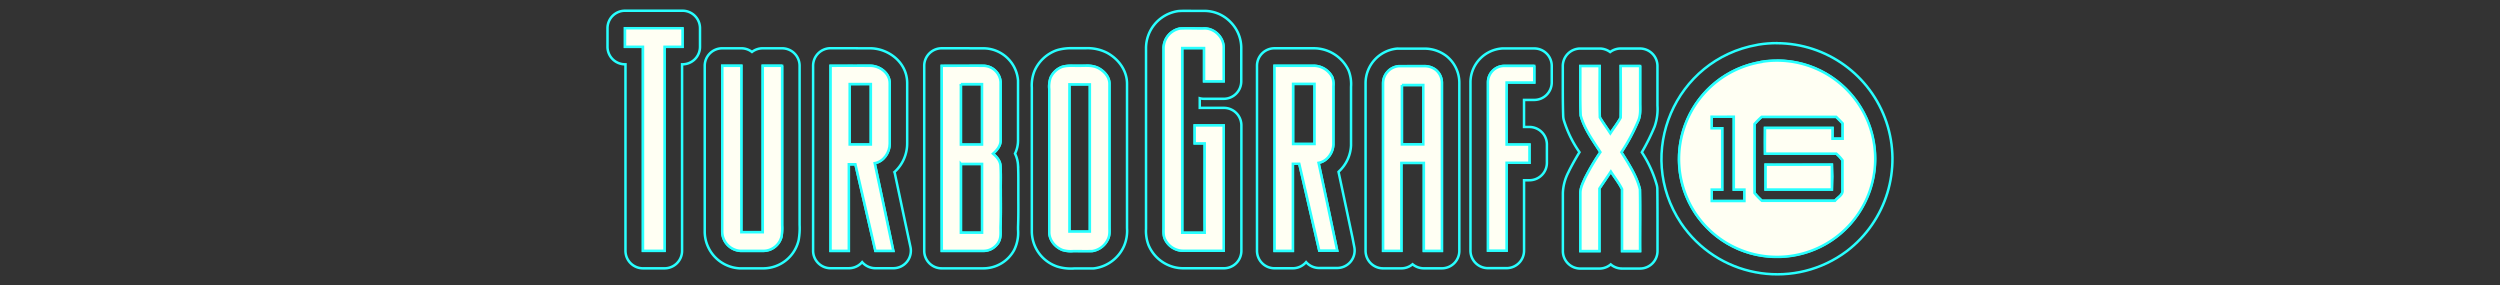 <?xml version="1.0" encoding="UTF-8" standalone="no"?>
<svg
   xmlns:dc="http://purl.org/dc/elements/1.1/"
   xmlns:cc="http://creativecommons.org/ns#"
   xmlns:rdf="http://www.w3.org/1999/02/22-rdf-syntax-ns#"
   xmlns:svg="http://www.w3.org/2000/svg"
   xmlns="http://www.w3.org/2000/svg"
   xmlns:sodipodi="http://sodipodi.sourceforge.net/DTD/sodipodi-0.dtd"
   xmlns:inkscape="http://www.inkscape.org/namespaces/inkscape"
   id="Layer_1"
   data-name="Layer 1"
   viewBox="0 0 1000 114"
   version="1.1"
   sodipodi:docname="logo.svg"
   inkscape:version="0.92.4 (5da689c313, 2019-01-14)">
  <rect x="0" y="0" width="1000" height="114" fill="#333333" stroke="none"/>
  <defs
     id="defs55" />
  <sodipodi:namedview
     pagecolor="#ffffff"
     bordercolor="#666666"
     borderopacity="1"
     objecttolerance="10"
     gridtolerance="10"
     guidetolerance="10"
     inkscape:pageopacity="0"
     inkscape:pageshadow="2"
     inkscape:window-width="1920"
     inkscape:window-height="1017"
     id="namedview53"
     showgrid="false"
     inkscape:pagecheckerboard="true"
     inkscape:zoom="1.6065466"
     inkscape:cx="426.86834"
     inkscape:cy="57"
     inkscape:window-x="-8"
     inkscape:window-y="-8"
     inkscape:window-maximized="1"
     inkscape:current-layer="Layer_1" />
  <title
     id="title2">logo</title>
  <g
     id="g903">
    <path
       sodipodi:nodetypes="cscccccccccccccccccccccccccccccccccccccccccsccccccccc"
       inkscape:connector-curvature="0"
       style="fill:none;fill-opacity:1;stroke:#28ffff;stroke-opacity:1"
       id="path4"
       d="m 710.73,24.25 c 29.172,-0.013 48.152,30.685 35.104,56.776 C 732.787,107.117 696.84,110.348 679.35,87 678.96,86.47 678.58,85.94 678.21,85.39 662.382,61.617 676.379,29.434 704.56,24.8 v 0 c 2.041,-0.317 4.104,-0.478 6.17,-0.48 m -26.08,27 h 4.22 v 24.52 h -4.18 v 4.57 h 13.08 v -4.57 h -4.24 V 46.69 h -7.1 -1.78 v 4.54 M 701.8,49.6 v 0 c 0,9.19 -0.06,18.39 0,27.6 0.902,1.107 1.889,2.144 2.95,3.1 H 734 c 1.07,-1.39 3.34,-2.33 3,-4.38 V 64.11 c -0.713,-0.98 -1.539,-1.872 -2.46,-2.66 H 706 c -0.06,-3.42 0,-6.85 0,-10.27 h 27 v 4.29 h 4.07 v -6.1 c -0.84,-0.92 -1.72,-1.76 -2.58,-2.62 h -29.84 c -1.011,0.886 -1.964,1.839 -2.85,2.85 m 8.93,-32.35 c -2.431,4.92e-4 -4.859,0.191 -7.26,0.57 -0.195,0.029 -0.389,0.069 -0.58,0.12 -32.899,5.806 -49.02,43.47 -30.51,71.28 0.46,0.67 0.91,1.31 1.37,1.93 15.381,20.521 44.491,24.677 65,9.28 v 0 C 754.535,88.391 760.893,67.632 754.557,48.818 748.222,30.004 730.602,17.319 710.75,17.28 Z M 709.257,65.93 732.76,65.87 732.957,70.602 732.76,75.81 h -26.52 v -9.94 z" />
    <path
       style="fill:none;stroke:#28ffff;stroke-opacity:1;fill-opacity:1"
       id="path6"
       fill="#fff"
       d="M312.84,26.32V90.11a20.07,20.07,0,0,1-.25,4.58,7.52,7.52,0,0,1-7.18,5.66h-9.2a7.77,7.77,0,0,1-7.32-7.78c0-22.06.05-44.16,0-66.25h7.62c0,22.19,0,44.38,0,66.56h8.57V26.32h7.73m0-7h-7.73a7,7,0,0,0-4.29,1.46,6.94,6.94,0,0,0-4.28-1.46h-7.62a7,7,0,0,0-7,7q0,19.35,0,38.7,0,13.78,0,27.55a14.77,14.77,0,0,0,13.9,14.77h9.73a14.55,14.55,0,0,0,13.85-10.94,4.88,4.88,0,0,0,.12-.55,26.88,26.88,0,0,0,.35-5.94V26.32a7,7,0,0,0-7-7Z" />
    <path
       style="fill:none;stroke:#28ffff;stroke-opacity:1;fill-opacity:1"
       id="path8"
       fill="#fff"
       d="M342.81,26.29q2.64,0,5.28,0c3.74,0,7.75,2.88,7.79,6.87V57.47c0,3.51-2.37,7.15-6,7.8,2.5,11.7,5,23.39,7.45,35.08h-7.17q-4-17.32-8-34.64h-2.63v34.64h-7.31v-74c3.52,0,7,0,10.57,0m-2.94,31.5h8.47V33.61l-8.47,0V57.79m2.94-38.5H337.5l-5.26,0a7,7,0,0,0-7,7v74a7,7,0,0,0,7,7h7.31a7,7,0,0,0,5.31-2.44,7,7,0,0,0,5.31,2.44h7.17a7,7,0,0,0,6.85-8.47q-2.08-9.7-4.13-19.41l-2.25-10.61a15.37,15.37,0,0,0,5.06-11.39V33.11c-.1-8.41-7.71-13.71-14.7-13.79l-5.37,0Z" />
    <path
       style="fill:none;stroke:#28ffff;stroke-opacity:1;fill-opacity:1"
       id="path10"
       fill="#fff"
       d="M387.76,26.31c1.85,0,3.7,0,5.54,0a7,7,0,0,1,6.94,6.46V56.24c0,2.17-1.53,3.89-3.05,5.24,1.47,1.23,2.9,2.82,3,4.84.23,3.18.09,6.4.12,9.57,0,4.87.09,9.75-.1,14.63-.06,2.06.32,4.28-.71,6.19a7,7,0,0,1-6.14,3.65H376.72c-.05-24.65,0-49.34,0-74l11.07,0m-3.42,31.51h8.47V33.66c-1.4,0-2.81,0-4.23,0h-4.24V57.82m0,35.26h8.49V65.57c-2.83,0-5.67,0-8.48,0h0V93.08m3.42-73.77H376.69a7,7,0,0,0-7,7c0,12.8,0,25.81,0,38.39,0,11.69,0,23.76,0,35.64a7,7,0,0,0,7,7h16.67a14,14,0,0,0,12.3-7.32,15.66,15.66,0,0,0,1.56-8.16c0-.42,0-.81,0-1.12.15-3.83.13-7.65.11-11.34,0-1.18,0-2.35,0-3.53v-.08c0-1,0-2,0-3,0-2.25,0-4.58-.14-7A11.9,11.9,0,0,0,406,61.44a11.86,11.86,0,0,0,1.21-5.2V32.79c0-.19,0-.37,0-.56a13.94,13.94,0,0,0-13.87-12.9c-1.84,0-3.71,0-5.59,0Z" />
    <path
       style="fill:none;stroke:#28ffff;stroke-opacity:1;fill-opacity:1"
       id="path12"
       fill="#fff"
       d="M434.39,26.28a10.25,10.25,0,0,1,5.09,1c2.33,1.28,4.37,3.57,4.3,6.33v57c0,1.65.19,3.4-.57,4.94a8.28,8.28,0,0,1-6.32,4.85q-1.26,0-2.52,0l-5,0a9.58,9.58,0,0,1-1.07.05,11.29,11.29,0,0,1-3.31-.49c-2.94-1.15-5.35-4-5.26-7.31V35.72a11.07,11.07,0,0,1,.49-4.58,8.18,8.18,0,0,1,4.71-4.41,13.56,13.56,0,0,1,3.81-.43l2.37,0h.76c.83,0,1.68,0,2.54,0m-6.62,66.37h8.17V33.75h-8.17v58.9m6.62-73.37-1.43,0-1.11,0h-.76l-1.07,0h-1.3A20.59,20.59,0,0,0,423,20l-.44.14a15.24,15.24,0,0,0-8.73,8.18,15.49,15.49,0,0,0-1.1,6.78c0,.21,0,.41,0,.62V92.55a14.87,14.87,0,0,0,9.71,13.91,5.34,5.34,0,0,0,.52.18,18.22,18.22,0,0,0,5.34.79c.45,0,.91,0,1.36-.05h2.17l2.56,0q1.33,0,2.67,0a7,7,0,0,0,.91-.08,15.18,15.18,0,0,0,11.61-8.82,15.36,15.36,0,0,0,1.23-7.19c0-.24,0-.47,0-.7V33.69c.09-5-2.94-9.8-7.93-12.54a17.17,17.17,0,0,0-8.46-1.87Z" />
    <path
       style="fill:none;stroke:#28ffff;stroke-opacity:1;fill-opacity:1"
       id="path16"
       fill="#fff"
       d="M273,11.29v7.43h-7.19v81.61h-8.64V18.72H250V11.29h23m0-7H250a7,7,0,0,0-7,7v7.43a7,7,0,0,0,7,7h.19v74.61a7,7,0,0,0,7,7h8.64a7,7,0,0,0,7-7V25.72H273a7,7,0,0,0,7-7V11.29a7,7,0,0,0-7-7Z" />
    <path
       style="fill:none;stroke:#28ffff;stroke-opacity:1;fill-opacity:1"
       id="path18"
       fill="#fff"
       d="M475.12,11.34c2,0,4.07.06,6.09.06a5.27,5.27,0,0,1,.68,0,7.93,7.93,0,0,1,7.59,8.07V32.52h-7.85V19.22h-8.75V93.1h9c-.05-11.88,0-23.84,0-35.76h-4V50.17h11.59c0,16.71.05,33.43,0,50.14H473.34a8.11,8.11,0,0,1-7.46-4.91c-.62-1.54-.41-3.22-.44-4.84q0-35.58,0-71.16a8.06,8.06,0,0,1,6.64-8c1,0,2-.06,3.05-.06m0-7c-1.23,0-2.32,0-3.32.06a6.26,6.26,0,0,0-1,.11,15,15,0,0,0-12.4,14.91q0,35.57,0,71.14v.12c0,.28,0,.57,0,.86a15.81,15.81,0,0,0,1,6.49l.06.14a15.11,15.11,0,0,0,13.89,9.14h16.19a7,7,0,0,0,7-7c0-11.15,0-22.49,0-33.45q0-8.35,0-16.71a7,7,0,0,0-7-7h-9.65V39.3a6.77,6.77,0,0,0,1.75.22h7.85a7,7,0,0,0,7-7V19.59A14.68,14.68,0,0,0,492.38,9,14.55,14.55,0,0,0,481.9,4.36l-1,0-2.65,0c-1,0-2.09,0-3.14,0Z" />
    <path
       style="fill:none;stroke:#28ffff;stroke-opacity:1;fill-opacity:1"
       id="path20"
       fill="#fff"
       d="M525.41,26.31a8.44,8.44,0,0,1,7.51,4.58,8,8,0,0,1,.43,3.55V57.87c-.17,3.31-2.52,6.68-5.93,7.26,2.53,11.69,5,23.4,7.46,35.11H527.7q-4-17.37-8-34.74h-2.55v34.85h-7.31q0-37,0-74h15.61M517.23,57.6h8.58V33.54h-8.58V57.6m8.18-38.29H509.8a7,7,0,0,0-7,7q0,37,0,74a7,7,0,0,0,7,7h7.31a7,7,0,0,0,5.33-2.46,7,7,0,0,0,5.24,2.35h7.18a7,7,0,0,0,6.85-8.44L541,95.09c-1.83-8.64-3.7-17.53-5.59-26.36a15.15,15.15,0,0,0,5-10.5c0-.12,0-.24,0-.36V34.75a15.12,15.12,0,0,0-.84-6.22,6.55,6.55,0,0,0-.37-.86,15.41,15.41,0,0,0-13.73-8.36Z" />
    <path
       style="fill:none;stroke:#28ffff;stroke-opacity:1;fill-opacity:1"
       id="path22"
       fill="#fff"
       d="M562.83,26.45l6.69,0h.37A7.35,7.35,0,0,1,574.37,28a6.73,6.73,0,0,1,2.39,5.24v67.1h-7.21V65.16h-9v35.18h-7.31q0-33.6,0-67.11a6.91,6.91,0,0,1,6.23-6.76l3.37,0m-2.08,31.31h8.57V34q-4.27,0-8.57,0V57.76m2.08-38.31-3.46,0a5.85,5.85,0,0,0-.59,0A13.9,13.9,0,0,0,546.23,33.1v.13q0,33.53,0,67.11a7,7,0,0,0,7,7h7.31a7,7,0,0,0,4.49-1.64,7,7,0,0,0,4.49,1.63h7.21a7,7,0,0,0,7-7V33.27a13.67,13.67,0,0,0-4.89-10.64l-.22-.18a14.41,14.41,0,0,0-8.76-3h-7.06Z" />
    <path
       style="fill:none;stroke:#28ffff;stroke-opacity:1;fill-opacity:1"
       id="path24"
       fill="#fff"
       d="M613.7,26.38V33H602.64c-.06,8.23,0,16.54,0,24.82h9.14V65.1h-9.14v35.16h-7.43l0-67.48a6.56,6.56,0,0,1,6.16-6.4H613.7m0-7H600.91a13.63,13.63,0,0,0-12.72,13.24.76.76,0,0,0,0,.15l0,67.49a7,7,0,0,0,7,7h7.43a7,7,0,0,0,7-7V72.1h2.14a7,7,0,0,0,7-7V57.79a7,7,0,0,0-7-7h-2.15c0-.44,0-.87,0-1.3,0-3.13,0-6.33,0-9.52h4.09a7,7,0,0,0,7-7V26.38a7,7,0,0,0-7-7Z" />
    <path
       style="fill:none;stroke:#28ffff;stroke-opacity:1;fill-opacity:1"
       id="path26"
       fill="#fff"
       d="M656.05,26.41V41.16c0,2.29.22,4.65-.62,6.83a76,76,0,0,1-6.87,12.9c2.92,4.68,6.08,9.42,7.41,14.84.16,8.23,0,16.46.06,24.69h-7.2V75.66c-1.21-2.5-3-4.68-4.49-7.06-1.5,2.3-3.08,4.57-4.58,6.82v25h-7.6V77.2c0-2.11,1-4,1.83-5.9a94.56,94.56,0,0,1,6.17-10.45c-3-4.64-6.4-9.26-7.87-14.63-.3-6.59-.1-13.22-.17-19.8h7.74c0,6.84-.1,13.71.07,20.53,1.31,2.2,2.84,4.26,4.21,6.4,1.36-2.11,2.93-4.09,4.15-6.29.11-6.88,0-13.77,0-20.65h7.76m0-7h-7.76a7,7,0,0,0-4.23,1.41,7,7,0,0,0-4.2-1.4h-7.74a7,7,0,0,0-7,7.06c0,2.23,0,4.53,0,6.75,0,4.34,0,8.82.16,13.3a7.28,7.28,0,0,0,.25,1.54,45.89,45.89,0,0,0,6.26,12.81c-1.45,2.37-2.81,4.79-4.06,7.25l-.12.25-.19.42a19.56,19.56,0,0,0-2.27,8.4v23.23a7,7,0,0,0,7,7h7.6a7,7,0,0,0,4.54-1.67,7,7,0,0,0,4.53,1.66H656a7,7,0,0,0,7-7c0-2.54,0-5.07,0-7.61,0-5.62,0-11.44-.07-17.2a6.63,6.63,0,0,0-.2-1.54,47.16,47.16,0,0,0-6-13.17,83.14,83.14,0,0,0,5.09-10.22l.06-.16a21.06,21.06,0,0,0,1.1-8.28c0-.36,0-.71,0-1.07V26.41a7,7,0,0,0-7-7Z" />
    <path
       style="fill:#fffff3;stroke:#28ffff;stroke-opacity:1;fill-opacity:1"
       id="path28"
       fill="#f79226"
       d="M704.56,24.73A39.27,39.27,0,1,1,679.35,87c-.39-.53-.77-1.06-1.14-1.61a39.32,39.32,0,0,1,26.35-60.59Zm-19.91,22v4.57h4.22V75.84h-4.18v4.57h13.08V75.84h-4.24V46.69c-2.94,0-5.91.05-8.88,0Zm17.15,2.89c0,9.19-.06,18.39,0,27.6a27.87,27.87,0,0,0,2.95,3.1H734c1.07-1.39,3.34-2.33,3-4.38,0-3.94,0-7.88,0-11.81a15.51,15.51,0,0,0-2.46-2.66H706c-.06-3.42,0-6.85,0-10.27h27v4.29h4.07V49.37c-.84-.92-1.72-1.76-2.58-2.62H704.65a30.66,30.66,0,0,0-2.85,2.85Z" />
    <path
       style="fill:#fffff3;stroke:#28ffff;stroke-opacity:1;fill-opacity:1"
       id="path30"
       fill="#f79226"
       d="M288.92,26.32h7.62c0,22.19,0,44.38,0,66.56h8.57V26.32h7.73V90.11a20.07,20.07,0,0,1-.25,4.58,7.52,7.52,0,0,1-7.18,5.66h-9.2a7.77,7.77,0,0,1-7.32-7.78C288.89,70.51,288.94,48.41,288.92,26.32Z" />
    <path
       style="fill:#fffff3;stroke:#28ffff;stroke-opacity:1;fill-opacity:1"
       id="path32"
       fill="#f79226"
       d="M332.24,26.32c5.28,0,10.57-.06,15.85,0,3.74,0,7.75,2.88,7.79,6.87V57.47c0,3.51-2.37,7.15-6,7.8,2.5,11.7,5,23.39,7.45,35.08h-7.17q-4-17.32-8-34.64h-2.63v34.64h-7.31Zm7.63,7.31V57.79h8.47V33.61Z" />
    <path
       style="fill:#fffff3;stroke:#28ffff;stroke-opacity:1;fill-opacity:1"
       id="path34"
       fill="#f79226"
       d="M376.69,26.33c5.54,0,11.07-.06,16.61,0a7,7,0,0,1,6.94,6.46V56.24c0,2.17-1.53,3.89-3.05,5.24,1.47,1.23,2.9,2.82,3,4.84.23,3.18.09,6.4.12,9.57,0,4.87.09,9.75-.1,14.63-.06,2.06.32,4.28-.71,6.19a7,7,0,0,1-6.19,3.65H376.72C376.67,75.71,376.75,51,376.69,26.33Zm7.65,7.32V57.82h8.47V33.66c-2.81,0-5.65,0-8.47,0Zm0,31.91V93.08h8.49V65.57c-2.83,0-5.67,0-8.48,0Z" />
    <path
       style="fill:#fffff3;stroke:#28ffff;stroke-opacity:1;fill-opacity:1"
       id="path36"
       fill="#f79226"
       d="M424.91,26.73c2.25-.65,4.62-.35,6.94-.41,2.54,0,5.3-.31,7.63,1s4.37,3.57,4.3,6.33v57c0,1.65.19,3.4-.57,4.94a8.28,8.28,0,0,1-6.32,4.85c-2.52.06-5,0-7.54,0a11.4,11.4,0,0,1-4.38-.44c-2.94-1.15-5.35-4-5.26-7.31V35.71a11,11,0,0,1,.49-4.57A8.18,8.18,0,0,1,424.91,26.73Zm2.86,7v58.9h8.17V33.75Z" />
    <path
       style="fill:#fffff3;stroke:#28ffff;stroke-opacity:1;fill-opacity:1"
       id="path38"
       fill="#f79226"
       d="M706.24,65.87h26.52v9.94H706.24C706.24,72.48,706.19,69.18,706.24,65.87Z" />
    <path
       style="fill:#fffff3;fill-opacity:1;stroke:#28ffff;stroke-opacity:1"
       d="M 257.19,18.72 H 250 v -7.43 h 23.02 v 7.43 h -7.2 v 81.61 h -8.63 z"
       id="polygon40" />
    <path
       style="fill:#fffff3;stroke:#28ffff;stroke-opacity:1;fill-opacity:1"
       id="path42"
       fill="#d5e14d"
       d="M465.43,19.4a8.06,8.06,0,0,1,6.64-8c3.05-.12,6.11,0,9.14,0,4.4-.47,8.51,3.65,8.27,8V32.52h-7.85V19.22h-8.75V93.1h9c-.05-11.88,0-23.84,0-35.76h-4V50.17h11.59c0,16.71.05,33.43,0,50.14H473.34a8.11,8.11,0,0,1-7.46-4.91c-.62-1.54-.41-3.22-.44-4.84Q465.44,55,465.43,19.4Z" />
    <path
       style="fill:#fffff3;stroke:#28ffff;stroke-opacity:1;fill-opacity:1"
       id="path44"
       fill="#d5e14d"
       d="M509.8,26.32h15.38a8.44,8.44,0,0,1,7.74,4.57,8,8,0,0,1,.43,3.55V57.87c-.17,3.31-2.52,6.68-5.93,7.26,2.53,11.69,5,23.4,7.46,35.11H527.7q-4-17.37-8-34.74h-2.55v34.85h-7.31Q509.82,63.35,509.8,26.32Zm7.43,7.22V57.6h8.58V33.54Z" />
    <path
       style="fill:#fffff3;stroke:#28ffff;stroke-opacity:1;fill-opacity:1"
       id="path46"
       fill="#d5e14d"
       d="M553.23,33.23a6.91,6.91,0,0,1,6.23-6.76c3.37,0,6.73,0,10.06,0A7.32,7.32,0,0,1,574.37,28a6.73,6.73,0,0,1,2.39,5.24v67.1h-7.21V65.16h-9v35.18h-7.31Q553.23,66.74,553.23,33.23Zm7.52.76V57.76h8.57V34q-4.27,0-8.57,0Z" />
    <path
       style="fill:#fffff3;stroke:#28ffff;stroke-opacity:1;fill-opacity:1"
       id="path48"
       fill="#d5e14d"
       d="M595.18,32.78a6.56,6.56,0,0,1,6.16-6.4H613.7V33H602.64c-.06,8.23,0,16.54,0,24.82h9.14V65.1h-9.14v35.16h-7.43Z" />
    <path
       style="fill:#fffff3;stroke:#28ffff;stroke-opacity:1;fill-opacity:1"
       id="path50"
       fill="#d5e14d"
       d="M632.12,26.42h7.74c0,6.84-.1,13.71.07,20.53,1.31,2.2,2.84,4.26,4.21,6.4,1.36-2.11,2.93-4.09,4.15-6.29.11-6.88,0-13.77,0-20.65h7.76V41.16c0,2.29.22,4.65-.62,6.83a76,76,0,0,1-6.87,12.9c2.92,4.68,6.08,9.42,7.41,14.84.16,8.23,0,16.46.06,24.69h-7.2V75.66c-1.21-2.5-3-4.68-4.49-7.06-1.5,2.3-3.08,4.57-4.58,6.82v25h-7.6V77.2c0-2.11,1-4,1.83-5.9a94.56,94.56,0,0,1,6.17-10.45c-3-4.64-6.4-9.26-7.87-14.63C632,39.63,632.19,33,632.12,26.42Z" />
  </g>
</svg>
